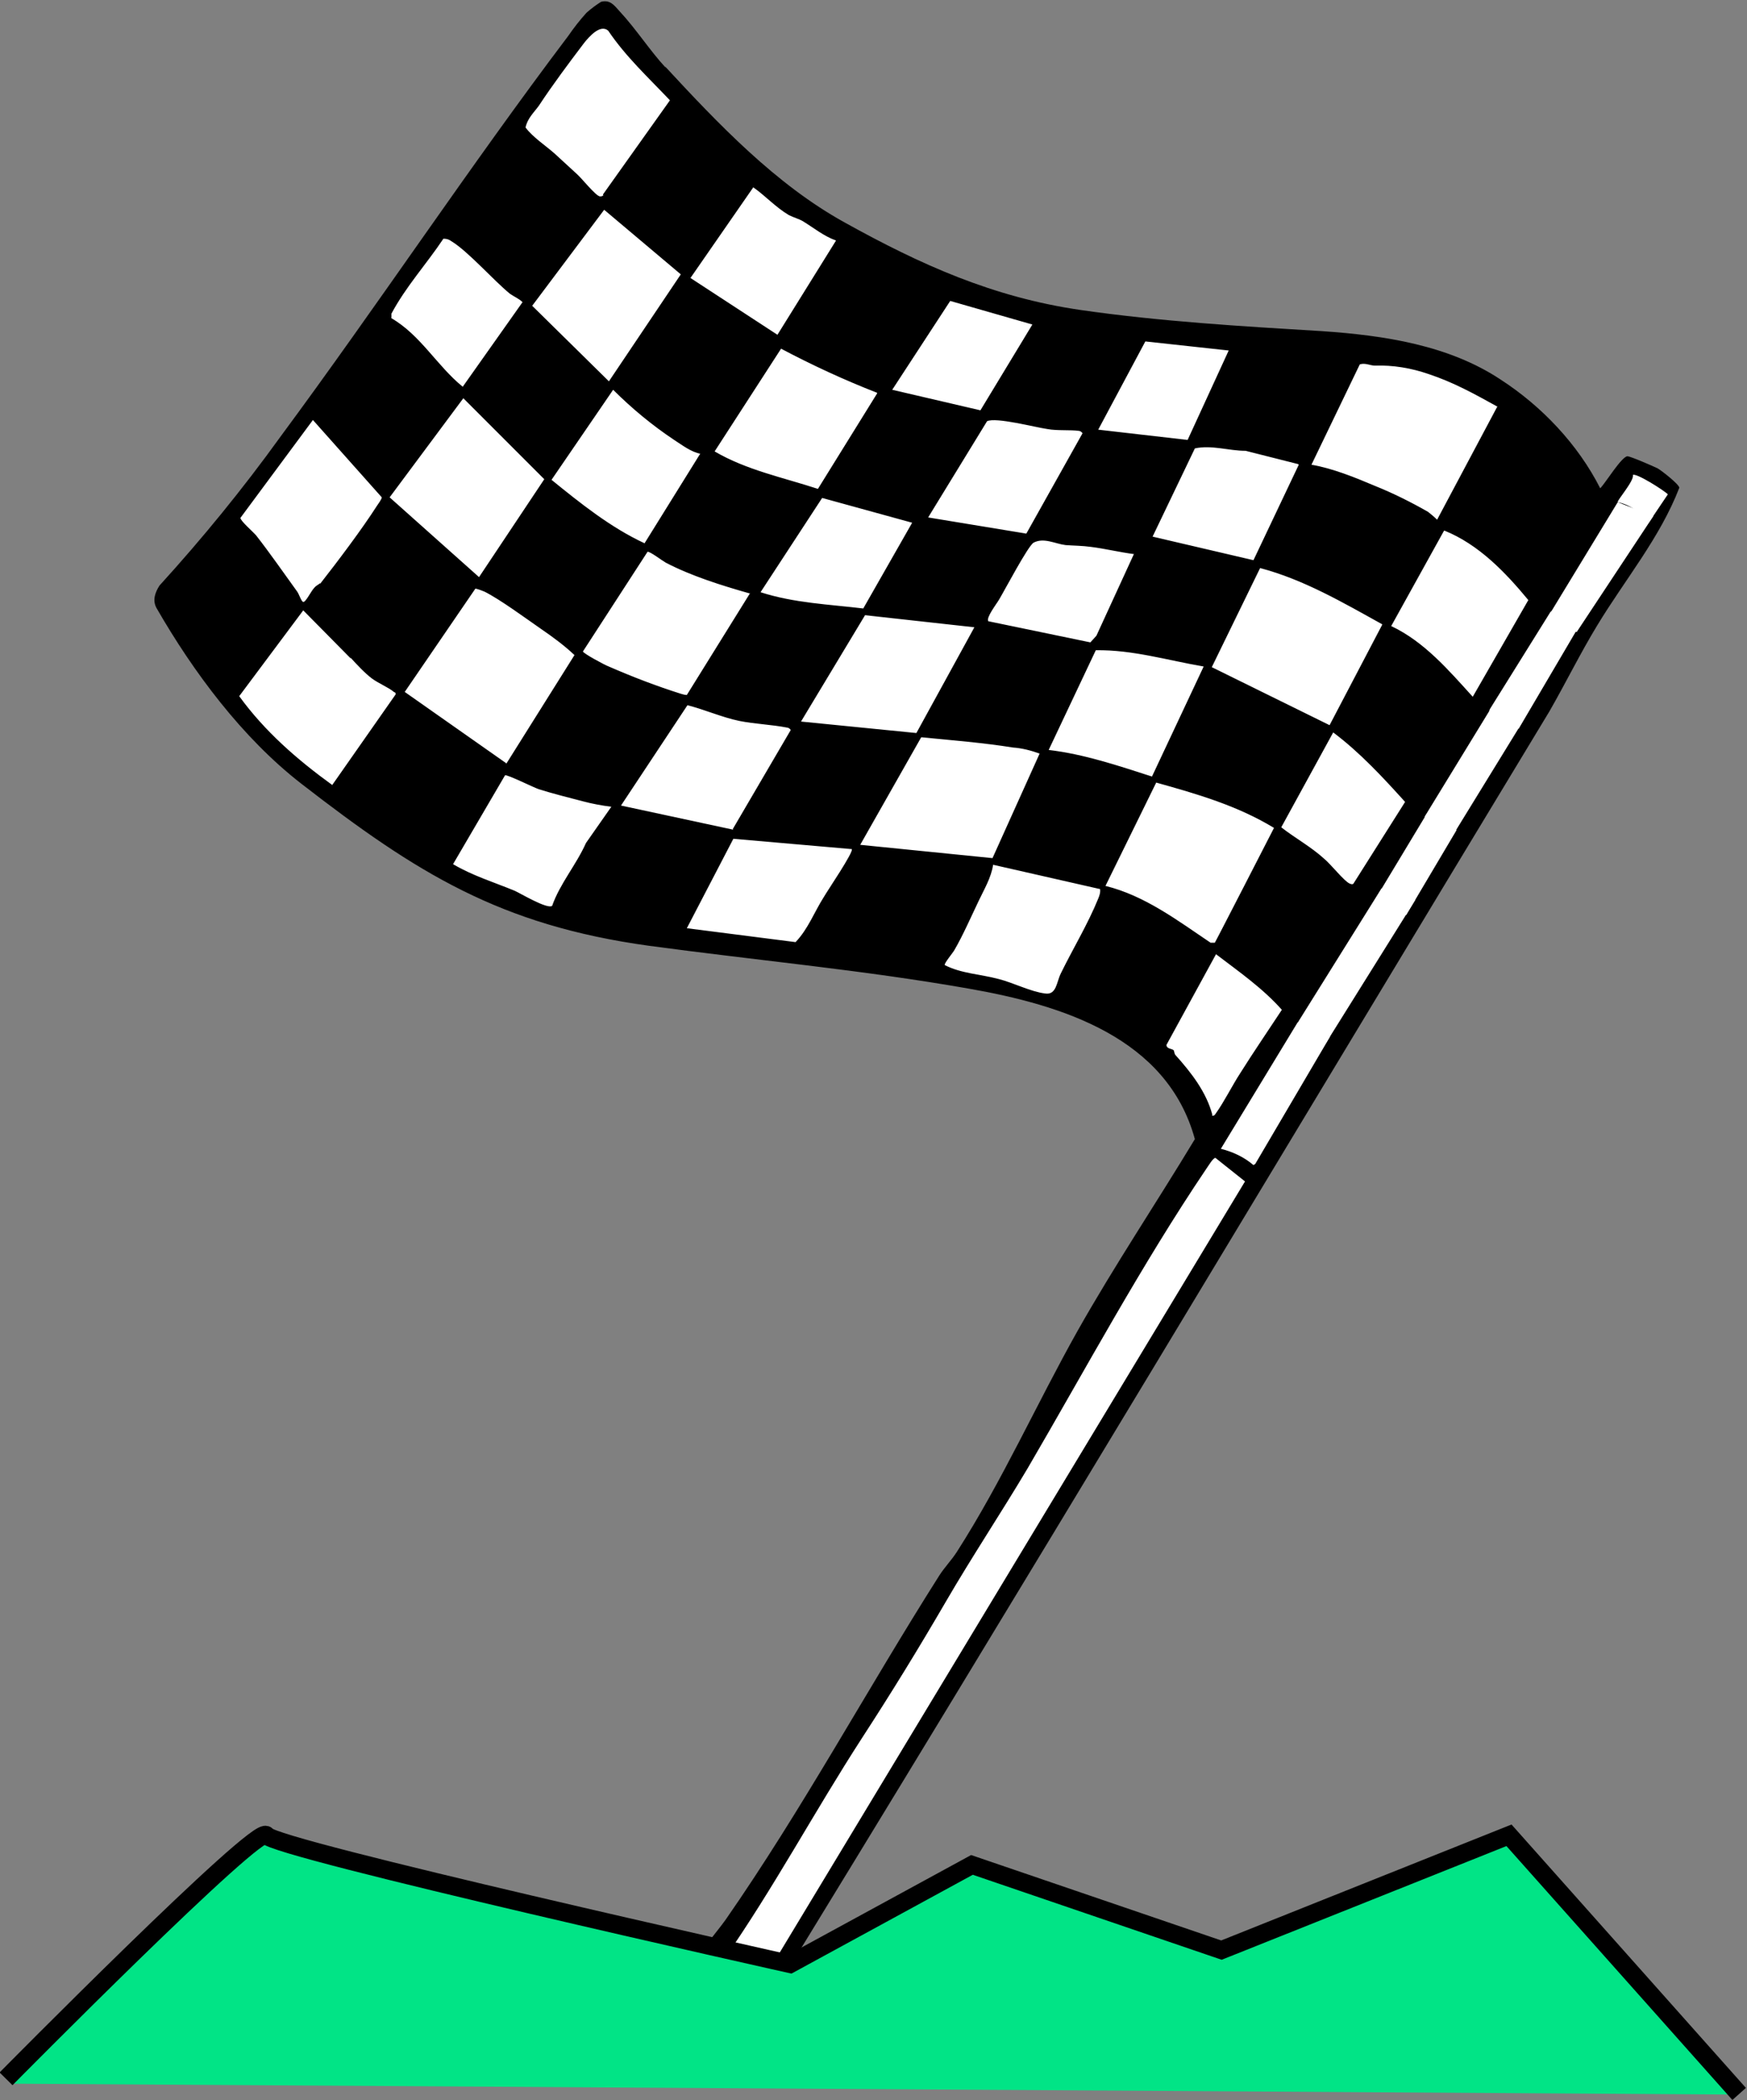 <?xml version="1.0" encoding="UTF-8"?>
<svg id="Layer_2" xmlns="http://www.w3.org/2000/svg" version="1.1" viewBox="0 0 289.2 347.5">
  <rect x="0" y="0" width="289.2" height="347.5" fill="#808080" stroke="none"/>
  <!-- Generator: Adobe Illustrator 29.6.1, SVG Export Plug-In . SVG Version: 2.1.1 Build 9)  -->
  <defs>
    <style>
      .st0, .st1 {
        fill: none;
      }

      .st2 {
        fill: #01e486;
      }

      .st3 {
        fill: #fff;
      }

      .st1 {
        stroke: #000;
        stroke-width: 3px;
      }
    </style>
  </defs>
  <g id="Layer_1-2">
    <g>
      <path class="st3" d="M117.9,321.7l11.7,3.1,78.1-128.6,69.6-114.7-6.1-4-3.6.9-2.7,4.9-12-16-12.9-6.8-57.9-7-25-5.9-38.2-21.9L100.5,1.8l-6.2,5.3-41.6,58-25.1,34.3,9,14.8,6.6,7.6s16.2,13.8,16.9,14,21.7,12.4,21.7,12.4l25.3,7.2,36.9,3.9,17.9,3.2,14.7,3.5,9.9,3.4,6.7,6.8,7.2,12.5-4.2,4.9-31.1,55.3-41.4,66.9-5.7,5.9h0Z"/>
      <g id="Group_9060">
        <path id="Path_5774" d="M110.1,11c8.8,9.5,18.3,19.5,29.7,25.8,12.6,7,24.6,12.4,39.1,14.5,13.2,1.9,26.7,2.7,40,3.5,10.2.7,20.9,2.3,29.5,8,6.8,4.4,12.8,10.7,16.5,18,.9-.9,3.5-5.2,4.5-5.3.5,0,4.4,1.7,5,2,.7.4,3.5,2.6,3.6,3.2-3.2,8.3-9,15.2-13.6,22.8-2.8,4.6-5.2,9.5-7.9,14.2-43.9,72.5-87.4,145.3-131.8,217.6-4.9,3.8-12-1.8-11.6-7.4.1-1.8,5.6-8.2,7-10.2,12.8-18.4,23.4-38.1,35.4-57,.9-1.4,2-2.5,2.9-3.9,7.5-11.7,13.2-24.5,20-36.6,6.1-10.8,13-21.1,19.4-31.7-4.6-16.8-22-22.2-37.4-24.9-17.6-3.1-35.3-4.7-53-7.1-24.6-3.4-38.4-12-57.5-26.8-9.8-7.6-17.9-18.5-24-29.1-.7-1.3-.2-2.6.5-3.7,7.1-7.8,13.8-16,20-24.6,16.2-21.9,31.3-44.7,47.7-66.4.9-1.3,1.9-2.6,3-3.8.8-.7,1.6-1.3,2.4-1.8,1.5-.4,2.2.6,3.1,1.6,2.7,2.9,5,6.5,7.6,9.3M99.8,32.2l11.1-15.6c-3.5-3.7-7.3-7.2-10.2-11.5-1.3-1.2-3.2,1-4,2-2.5,3.3-5.2,6.9-7.5,10.4-.8,1.1-1.9,2.1-2.2,3.6,1.2,1.6,3.2,2.9,4.8,4.3,1.2,1.1,2.5,2.3,3.7,3.4.8.7,3.1,3.6,3.8,3.7.2,0,.4,0,.6-.2M138.4,39.8c-2-.7-3.7-2.1-5.5-3.2-.7-.4-1.5-.6-2.3-1-2.2-1.3-3.9-3.2-5.9-4.6l-10.4,15,14.4,9.4,9.7-15.6h0ZM100.1,34.6l-12,16,12.7,12.5,11.9-17.7-12.7-10.7h0ZM64.7,52.6c4.9,2.8,7.6,7.9,11.9,11.4l9.9-14c-.6-.6-1.4-.9-2.1-1.4-2.8-2.3-6.9-7-9.7-8.7-.4-.3-.8-.4-1.3-.4-2.8,4.2-6.2,7.9-8.6,12.4v.7c0,0,0,0,0,0ZM170.9,53.7l-13.6-3.9-9.6,14.7,14.6,3.4,8.6-14.2h0ZM203.4,58l-13.8-1.5-7.8,14.6,14.8,1.7,6.8-14.8h0ZM145.2,65c-5.4-2.1-10.8-4.6-15.9-7.3l-11,17c5.3,3.1,11.3,4.3,17.1,6.2l9.8-15.8ZM247.9,67.3c-3.8-2.1-7.2-4-11.4-5.4-2.9-1-5.9-1.5-8.9-1.4-.8,0-1.6-.5-2.5-.2l-8,16.6c3.5.6,7.2,2.1,10.5,3.5,3,1.2,6,2.7,8.8,4.3.5.4,1,.8,1.5,1.3l9.9-18.6h0ZM116,75.1c-1.6-.3-3-1.4-4.4-2.3-3.6-2.4-7-5.2-10.1-8.3l-10.2,14.9c4.8,3.9,9.8,7.9,15.4,10.5l9.2-14.8h0ZM79.3,95.5l10.8-16.2-13.4-13.4-12.2,16.4s14.8,13.2,14.8,13.2ZM53,96.6c2.9-3.7,6.9-9,9.4-12.9.2-.3.8-1.1.8-1.4l-11.4-12.8-12,16.2c0,.5,2.1,2.3,2.6,2.9,2.2,2.8,4.7,6.4,6.8,9.3.3.4.7,1.7,1,1.7.4.1,1.3-1.8,1.8-2.3.3-.4.8-.6,1-.8M153.5,85.6l16.4,2.7,9.3-16.6c-.1-.2-.4-.4-.6-.4-1.4-.2-3.6,0-5.2-.3-2.1-.3-8.5-2-10-1.3l-9.8,16h0ZM214.9,76.8l-8.7-2.2c-2.8,0-5.6-1-8.4-.4l-7,14.6,16.7,3.9,7.5-15.8h0ZM267.8,83.1c2.1.4,3.8,1.8,5.2,3.3l3.1-4.6c-.7-.7-5.3-3.6-5.8-3.2.3.9-2.7,4.3-2.5,4.5M142.9,100.7l8.1-14.2-14.9-4.1-10.2,15.6c5.6,1.8,11.3,2,17.1,2.7M239,87.9l-8.7,15.7c5.5,2.6,9.5,7.3,13.5,11.7l9.2-16c-3.8-4.6-8.2-9.2-13.9-11.5M187.8,91.7c-2.4-.3-4.8-.9-7.2-1.2-1.4-.2-2.9-.2-4.2-.3-1.7-.2-3.6-1.3-5.3-.4-.9.5-4.8,7.9-5.7,9.4-.4.7-2.2,3-1.8,3.6l16.9,3.5,1-1.1,6.2-13.5h0ZM124.1,98.2c-4.6-1.3-9.7-2.9-13.9-5.1-.7-.4-2.5-1.8-3-1.8l-10.7,16.5c0,.3,3.7,2.3,4.3,2.5,3.9,1.7,7.8,3.2,11.9,4.5.3.1.7.2,1,.2l10.5-16.9ZM228.8,103.3c-6.5-3.6-13-7.4-20.2-9.3l-8,16.4,19.5,9.6,8.7-16.6h0ZM83.8,126.4l11.3-18c-1.7-1.6-3.6-3-5.5-4.3-2.6-1.8-6.8-4.9-9.4-6.2-.5-.2-1-.4-1.5-.5l-11.7,17.1,16.8,11.8ZM58,108.9l-7.8-7.9-10.6,14.2c4.2,5.8,9.6,10.5,15.4,14.7l10.5-15c0-.4-.2-.3-.3-.4-.8-.7-2.5-1.4-3.6-2.2-1.2-.9-2.5-2.3-3.5-3.4M251.4,120.6l10-17c-.1-.8-4.1-2.7-4.7-2.4l-10.1,16.2c-.1.5,0,.3.3.4.6.4,1.4.6,2,1,.4.3,2.2,1.9,2.4,1.7M161.3,103.8l-18.1-2-10.6,17.6,19.1,1.9,9.6-17.5ZM199.3,110.3c-5.9-1-11.8-2.8-17.9-2.7l-7.8,16.5c5.9.7,11.5,2.6,17.1,4.4l8.6-18.3h0ZM121.3,137.2l9.6-16.4c-.1-.2-.4-.4-.6-.4-2.6-.5-5.4-.6-7.9-1.1-2.9-.6-5.8-1.9-8.6-2.6l-11,16.6s18.6,4,18.6,4ZM224,146.3l8.6-13.6c-3.7-4.1-7.5-8.2-11.9-11.5l-8.6,15.7c2.3,1.8,4.9,3.2,7.1,5.2,1.1.9,3.3,3.7,4.2,4.1.2.1.5.2.7,0M172.1,124.7c-1.4-.5-2.9-.9-4.4-1-5-.8-10.1-1.2-15.2-1.7l-10.1,17.8,21.9,2.2,7.8-17.3h0ZM101.2,133.5c-1.6-.2-3.2-.5-4.7-.9-2.3-.6-5.1-1.3-7.3-2-.9-.3-5.3-2.5-5.6-2.3l-8.6,14.7c3.2,1.9,6.8,3,10.2,4.4.9.4,5.4,3.1,6.2,2.5,1.3-3.7,4-6.8,5.6-10.4l4.2-6ZM210.9,137c-6.1-3.7-12.7-5.6-19.5-7.5l-8.4,17.1c6.5,1.6,11.9,5.7,17.4,9.4h.7c0,.1,9.8-19,9.8-19h0ZM241.1,137.3l-4.7-2.5h-.3c0,0-8.8,14.6-8.8,14.6,1,0,1.9.1,2.8.6.7.3,2.2,1.6,2.7,1.4l8.3-14h0ZM140.9,140.5l-19.5-1.7-7.7,14.8,18,2.3c2.1-2.2,3.1-5,4.7-7.5.5-.9,5-7.5,4.6-7.9M182,147.1l-17.6-4c-.3,2.1-1.5,4.1-2.4,6-1.2,2.5-2.6,5.7-4,8.1-.2.4-1.8,2.3-1.6,2.5,2.7,1.4,5.9,1.5,8.9,2.3,2.4.6,5.3,2.1,7.7,2.4,1.9.3,1.9-1.9,2.6-3.3,2-4.1,4.5-8.2,6.2-12.4.2-.5.4-1,.3-1.6M200.6,184.6c.4.1.5-.1.7-.4,1.3-1.8,2.7-4.6,4-6.6,2.2-3.5,4.6-7,6.9-10.5-3.2-3.6-7.1-6.3-10.9-9.2l-8.2,15c0,.7.9.6,1.2.9.1.2.1.6.3.8,2.6,2.9,5.1,6.1,6.1,9.9M220.2,171.5c-1.5-.4-3.4-2.1-4.8-2.4-.3,0-.4-.1-.6.1l-12.7,20.9c2,.5,3.9,1.4,5.4,2.7l.3-.2,12.4-21.1h0ZM122.8,333.5l83.3-138-4.9-3.9c-.4,0-1.2,1.4-1.5,1.8-10.8,16-19.9,33-29.6,49.6-4.4,7.4-9.2,14.6-13.5,22-4.6,7.9-8.9,14.9-13.9,22.6-7.9,12.2-14.6,24.8-22.9,36.7-1,1.5-2.2,2.9-3.4,4.2.1,3.4,2.8,6.1,6.4,5"/>
        <rect id="Rectangle_3883" class="st0" x="25.5" width="252.6" height="336.6"/>
        <path id="Path_5874" class="st3" d="M112.2,320.2l23.6,5.4-3.1,11.7-22.6-1.3-4-10.4,6.1-5.4h0Z"/>
        <path id="Path_5875" class="st2" d="M287.1,346.6l-285.2-1.8,40.9-41.4,88.7,21.1,29.7-15.8,42.2,13.9,47-19.2,36.7,43.2Z"/>
        <path id="Path_5873" class="st1" d="M1,344s42-42.5,43.1-40.3c1.1,2.2,86.7,21.3,86.7,21.3l30.1-16.4,41.3,14.1,47.6-19,38.1,42.8"/>
        <path id="Path_7041" class="st3" d="M214.9,169.1l13.8-22.1,5.6,1.9-17.8,28.5-1.5-8.3h0Z"/>
        <path id="Path_7042" class="st3" d="M235.8,135.2l12.3-20.1,3.3,5.4-11.8,19.2-3.8-4.6Z"/>
        <path id="Path_7043" class="st3" d="M256.3,102l11.5-18.9,5.9,2.3-12.7,19.2-4.7-2.5Z"/>
      </g>
    </g>
  </g>
</svg>